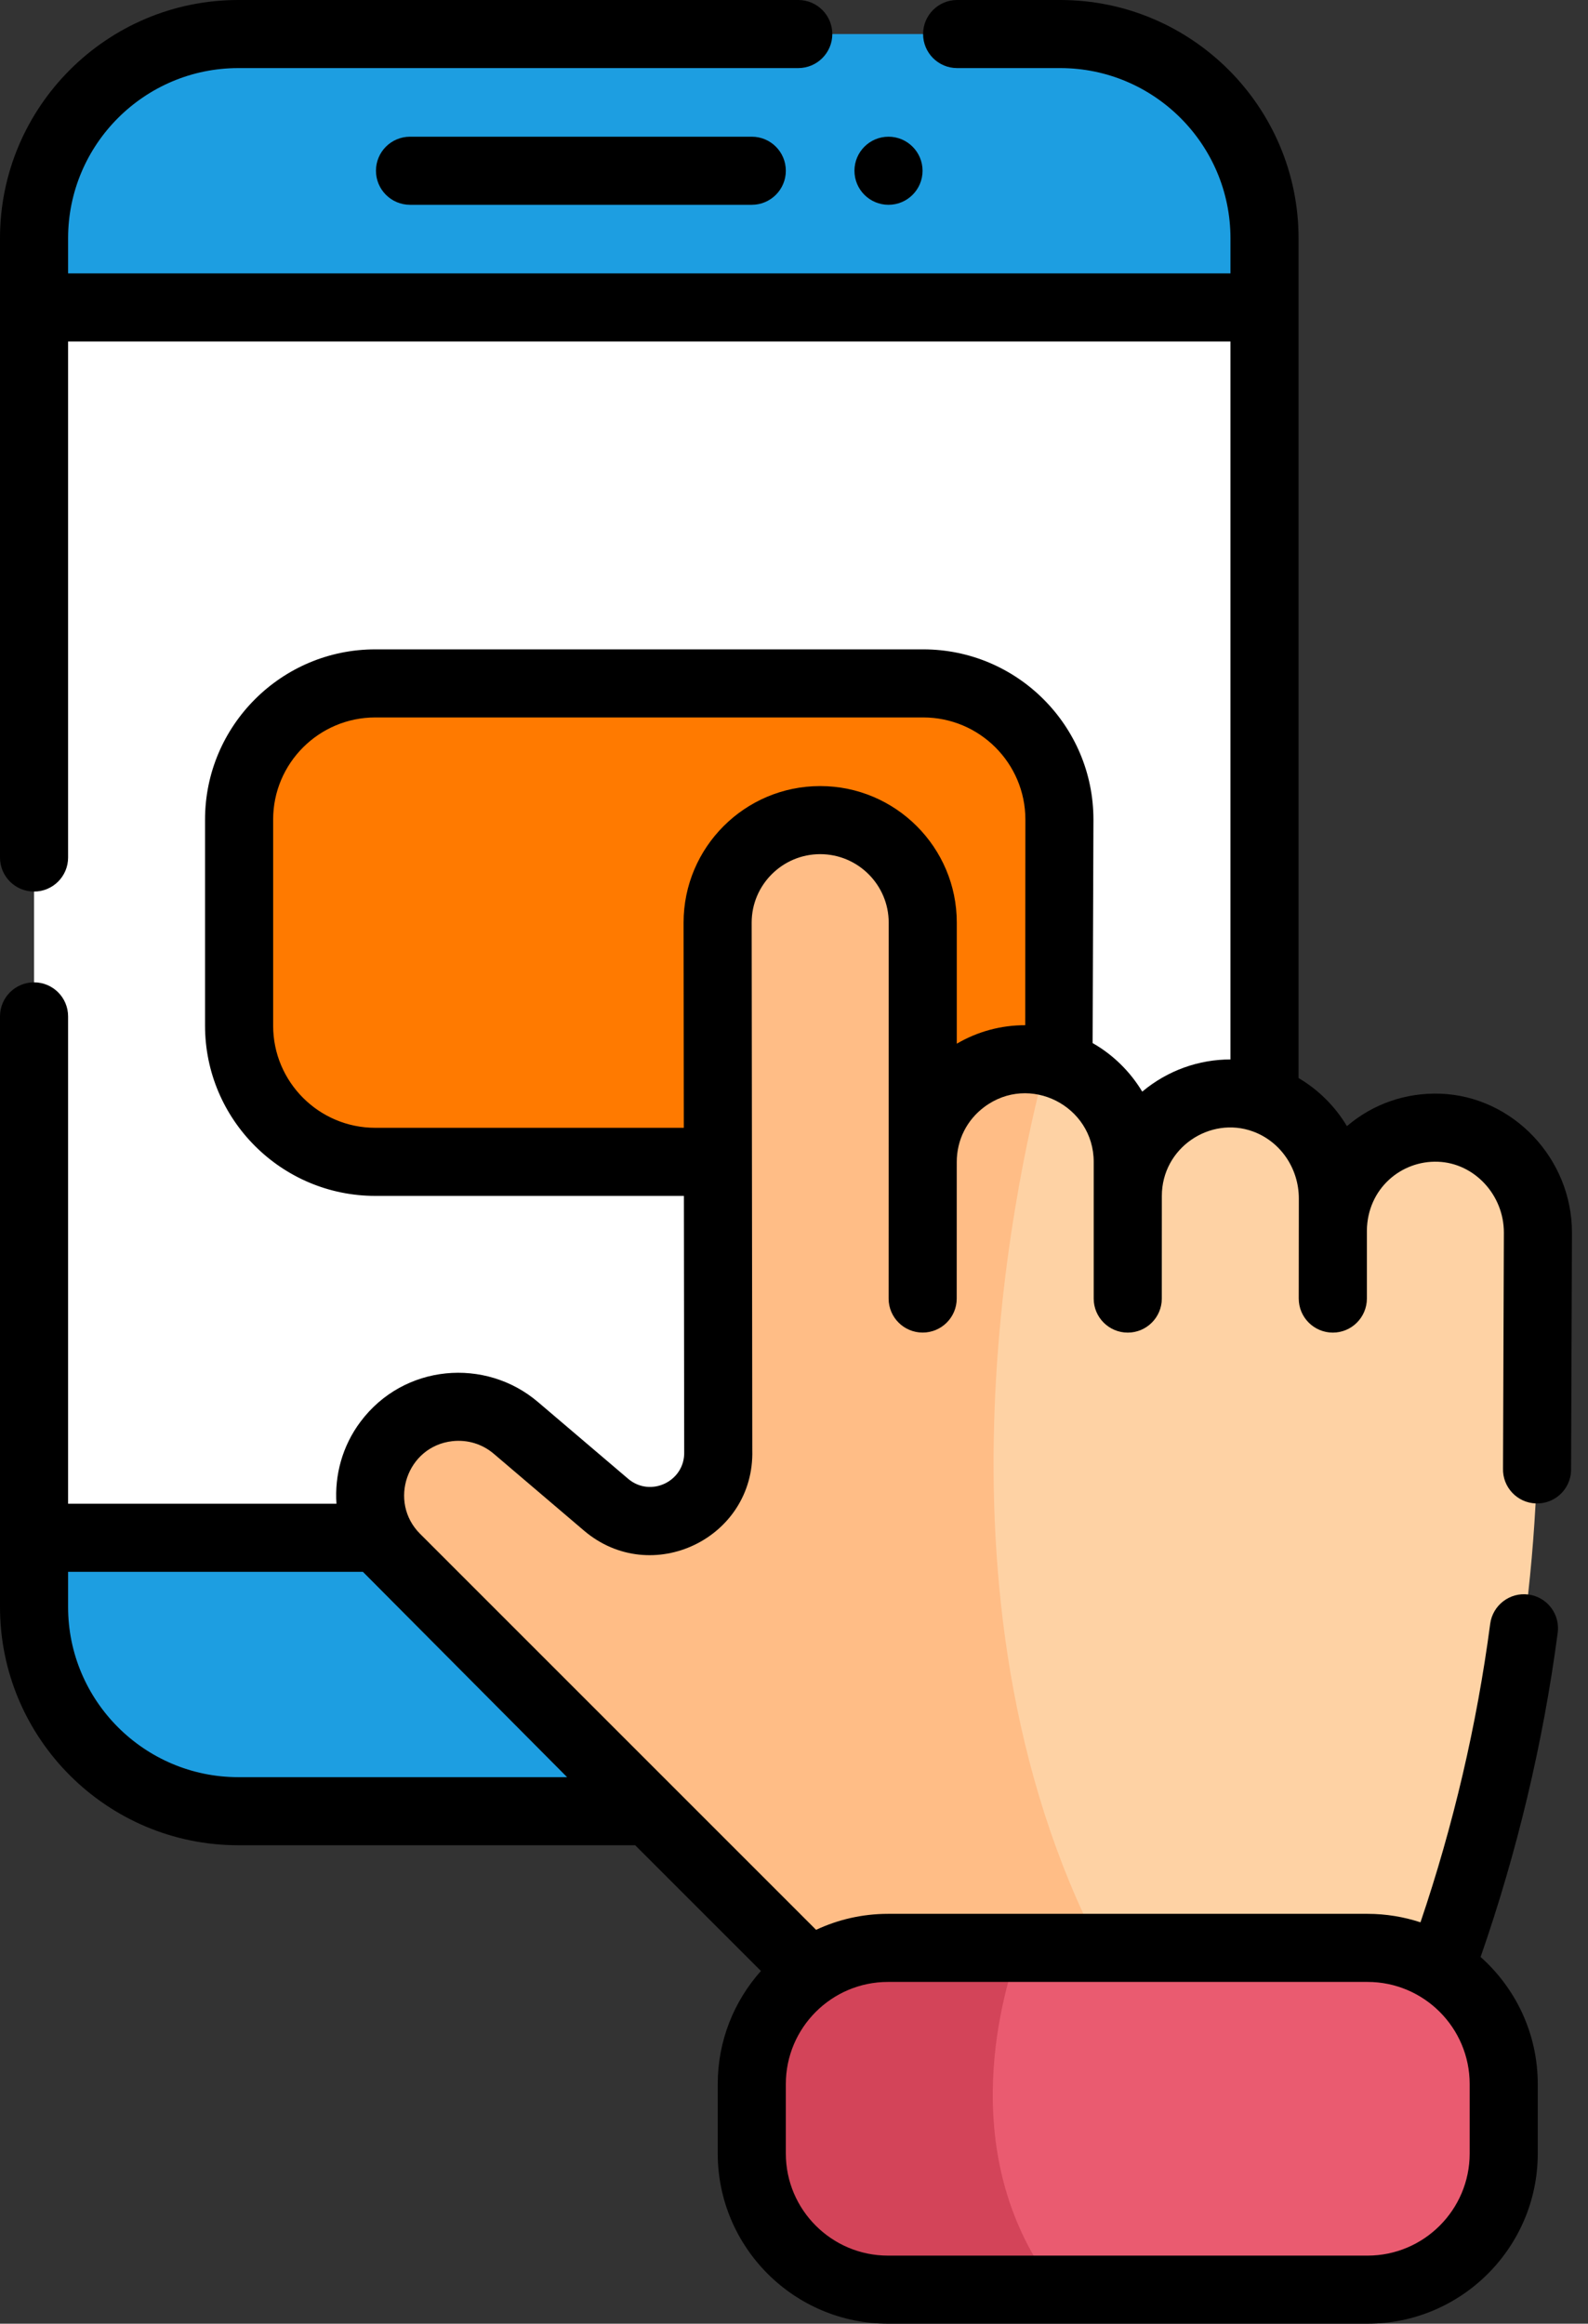 <svg width="41" height="60" viewBox="0 0 41 60" fill="none" xmlns="http://www.w3.org/2000/svg">
<rect x="0" y="0" width="41" height="60" fill="#333333" stroke="none"/>
<path d="M32.648 7.938V39.707L16.763 41.465L15.345 41.308L0.879 39.707V7.938L12.966 6.333L16.763 5.829L32.648 7.938Z" fill="white"/>
<path d="M32.648 39.706V41.493C32.648 44.405 30.286 46.767 27.373 46.767H6.153C3.239 46.767 0.879 44.405 0.879 41.493V39.706H32.648Z" fill="#1D9EE1"/>
<path d="M18.607 46.767H6.153C3.239 46.767 0.879 44.405 0.879 41.493V39.706H14.602C15.65 42.1 16.967 44.467 18.607 46.767Z" fill="#1D9EE1"/>
<path d="M32.648 6.153V7.938H0.879V6.153C0.879 3.241 3.239 0.879 6.153 0.879H27.373C30.286 0.879 32.648 3.241 32.648 6.153Z" fill="#1D9EE1"/>
<path d="M27.352 21.162V26.484C27.352 28.426 25.778 30 23.836 30H9.689C7.748 30 6.173 28.426 6.173 26.484V21.162C6.173 19.22 7.748 17.646 9.689 17.646H23.836C25.778 17.646 27.352 19.22 27.352 21.162Z" fill="#FF7A00"/>
<path d="M11.704 30H9.689C7.748 30 6.173 28.426 6.173 26.484V21.162C6.173 19.22 7.748 17.646 9.689 17.646H11.12C10.859 21.476 10.951 25.681 11.704 30Z" fill="#FF7A00"/>
<path d="M39.707 31.826V36.58C39.707 41.44 38.856 46.387 37.06 51.179H21.176L10.222 40.224C9.418 39.42 9.328 38.148 10.01 37.238C10.46 36.637 11.147 36.324 11.84 36.324C12.361 36.324 12.887 36.502 13.319 36.869L15.648 38.852C16.81 39.841 18.594 38.981 18.544 37.455C18.397 33.04 18.722 28.729 18.528 23.822C18.528 22.361 19.713 21.176 21.176 21.176C22.635 21.176 23.823 22.358 23.823 23.822V30C23.823 29.696 23.875 29.404 23.969 29.134C24.328 28.096 25.312 27.352 26.47 27.352C26.659 27.352 26.843 27.372 27.02 27.41C28.219 27.662 29.117 28.726 29.117 30V30.882C29.117 30.579 29.169 30.287 29.263 30.016C29.631 28.951 30.66 28.194 31.86 28.236C33.276 28.285 34.382 29.476 34.411 30.886C34.413 30.905 34.413 30.925 34.413 30.945V31.765C34.413 31.461 34.464 31.169 34.558 30.899C34.926 29.833 35.955 29.076 37.155 29.119C38.59 29.169 39.707 30.391 39.707 31.826Z" fill="#FED2A4"/>
<path d="M28.882 51.179H21.176L10.222 40.224C9.418 39.42 9.328 38.148 10.01 37.238C10.46 36.637 11.147 36.324 11.84 36.324C12.361 36.324 12.887 36.502 13.319 36.869L15.648 38.852C16.81 39.841 18.594 38.981 18.544 37.455C18.397 33.04 18.722 28.729 18.528 23.822C18.528 22.361 19.713 21.176 21.176 21.176C22.635 21.176 23.823 22.358 23.823 23.822V30C23.823 29.696 23.875 29.404 23.969 29.134C24.328 28.096 25.312 27.352 26.47 27.352C26.659 27.352 26.843 27.372 27.02 27.41C26.131 30.72 23.657 42.145 28.882 51.179Z" fill="#FFBD86"/>
<path d="M24.703 30L24.701 33.53C24.701 33.773 24.603 33.992 24.444 34.151C24.284 34.31 24.065 34.408 23.822 34.408C23.336 34.408 22.943 34.014 22.943 33.529L22.945 29.999C22.945 29.514 23.338 29.121 23.823 29.121V30C23.823 29.697 23.875 29.405 23.969 29.134C24.385 29.202 24.703 29.564 24.703 30Z" fill="#F8A77B"/>
<path d="M29.997 30.882L29.995 33.53C29.995 33.773 29.897 33.992 29.739 34.151C29.579 34.311 29.359 34.409 29.116 34.409C28.631 34.409 28.237 34.015 28.237 33.53L28.238 30.882C28.238 30.397 28.632 30.003 29.117 30.003V30.882C29.117 30.579 29.169 30.287 29.263 30.016C29.679 30.084 29.997 30.446 29.997 30.882Z" fill="#FFBD86"/>
<path d="M35.292 31.765L35.291 33.53C35.291 33.773 35.192 33.992 35.033 34.151C34.874 34.311 34.654 34.409 34.411 34.409C33.926 34.409 33.532 34.016 33.532 33.529L33.534 31.765C33.534 31.28 33.926 30.887 34.411 30.886C34.413 30.905 34.413 30.925 34.413 30.945V31.765C34.413 31.462 34.464 31.17 34.558 30.899C34.974 30.967 35.292 31.329 35.292 31.765Z" fill="#FFBD86"/>
<path d="M38.824 53.813V55.605C38.824 57.547 37.25 59.121 35.308 59.121H22.927C20.985 59.121 19.411 57.547 19.411 55.605V53.813C19.411 51.871 20.985 50.297 22.927 50.297H35.308C37.25 50.297 38.824 51.871 38.824 53.813Z" fill="#EA5B70"/>
<path d="M27.274 59.121H22.927C20.985 59.121 19.411 57.547 19.411 55.605V53.813C19.411 51.871 20.985 50.297 22.927 50.297H26.305C25.793 51.728 24.7 55.787 27.274 59.121Z" fill="#D34459"/>
<path d="M10.586 3.53C10.1 3.53 9.707 3.923 9.707 4.409C9.707 4.894 10.1 5.288 10.586 5.288H19.41C19.896 5.288 20.289 4.894 20.289 4.409C20.289 3.923 19.896 3.53 19.41 3.53H10.586Z" fill="black"/>
<path d="M22.94 5.288C23.425 5.288 23.819 4.895 23.819 4.409C23.819 3.924 23.425 3.53 22.94 3.53C22.454 3.53 22.061 3.924 22.061 4.409C22.061 4.895 22.454 5.288 22.94 5.288Z" fill="black"/>
<path d="M37.186 28.24C36.294 28.209 35.447 28.505 34.776 29.078C34.471 28.569 34.043 28.14 33.527 27.836V6.153C33.527 2.76 30.766 0 27.374 0H24.712C24.226 0 23.833 0.394 23.833 0.879C23.833 1.364 24.226 1.758 24.712 1.758H27.374C29.797 1.758 31.769 3.73 31.769 6.153V7.06H1.758V6.153C1.758 3.73 3.73 1.758 6.153 1.758H20.61C21.095 1.758 21.489 1.364 21.489 0.879C21.489 0.394 21.095 0 20.61 0H6.153C2.76 0 0 2.76 0 6.153V22.142C0 22.627 0.393 23.021 0.879 23.021C1.365 23.021 1.758 22.627 1.758 22.142V8.818H31.769V27.356C30.959 27.355 30.151 27.635 29.491 28.187C29.18 27.67 28.74 27.235 28.21 26.933L28.231 21.162C28.231 18.738 26.26 16.767 23.836 16.767H9.689C7.266 16.767 5.294 18.738 5.294 21.162V26.484C5.294 28.907 7.266 30.879 9.689 30.879H17.657L17.665 37.484C17.69 38.246 16.799 38.678 16.217 38.183L13.888 36.2C12.534 35.047 10.426 35.215 9.306 36.712C8.839 37.336 8.636 38.09 8.687 38.828H1.758V26.244C1.758 25.758 1.365 25.365 0.879 25.365C0.393 25.365 0 25.758 0 26.244V41.493C0 44.886 2.76 47.646 6.153 47.646H16.4L19.646 50.892C18.953 51.669 18.531 52.692 18.531 53.812V55.605C18.531 58.028 20.503 60 22.926 60H35.308C37.732 60 39.703 58.028 39.703 55.605V53.812C39.703 52.509 39.132 51.336 38.227 50.531C39.171 47.819 39.841 45.004 40.218 42.159C40.282 41.678 39.944 41.236 39.462 41.172C38.983 41.108 38.539 41.447 38.475 41.928C38.129 44.545 37.523 47.135 36.675 49.636C36.245 49.495 35.785 49.417 35.308 49.417H22.926C22.263 49.417 21.634 49.566 21.07 49.83L10.844 39.603C10.02 38.779 10.508 37.344 11.679 37.212C12.071 37.169 12.45 37.284 12.749 37.538L15.078 39.522C16.817 41.001 19.485 39.723 19.423 37.442L19.407 23.822C19.407 22.848 20.201 22.055 21.176 22.055C22.151 22.055 22.945 22.848 22.945 23.822L22.943 33.529C22.943 34.014 23.336 34.408 23.822 34.408C24.306 34.408 24.701 34.016 24.701 33.529L24.702 30.007C24.702 29.429 24.967 28.917 25.412 28.584C26.582 27.708 28.238 28.555 28.238 30L28.238 33.53C28.238 34.015 28.631 34.409 29.117 34.409C29.601 34.409 29.996 34.016 29.996 33.53L29.997 30.882C29.997 29.635 31.243 28.811 32.348 29.215C33.057 29.472 33.534 30.167 33.534 30.945L33.532 33.529C33.532 34.015 33.925 34.408 34.411 34.409C34.896 34.409 35.29 34.016 35.291 33.53L35.291 31.772C35.305 30.691 36.178 29.962 37.124 29.997C38.064 30.03 38.828 30.851 38.828 31.826L38.806 37.912C38.789 38.397 39.17 38.804 39.655 38.82C40.142 38.837 40.547 38.456 40.563 37.971L40.586 31.826C40.586 29.915 39.061 28.306 37.186 28.24ZM35.308 51.175C36.762 51.175 37.945 52.358 37.945 53.812V55.605C37.945 57.059 36.762 58.242 35.308 58.242H22.926C21.472 58.242 20.289 57.059 20.289 55.605V53.812C20.289 52.358 21.472 51.175 22.926 51.175H35.308ZM14.642 45.888H6.153C3.73 45.888 1.758 43.916 1.758 41.493V40.586H9.37L14.642 45.888ZM24.703 26.949V23.822C24.703 21.878 23.12 20.297 21.176 20.297C19.231 20.297 17.649 21.878 17.649 23.823L17.655 29.121H9.689C8.235 29.121 7.052 27.938 7.052 26.484V21.162C7.052 19.708 8.235 18.525 9.689 18.525H23.837C25.291 18.525 26.474 19.708 26.474 21.162L26.47 26.472C25.852 26.47 25.245 26.632 24.703 26.949Z" fill="black"/>
</svg>
